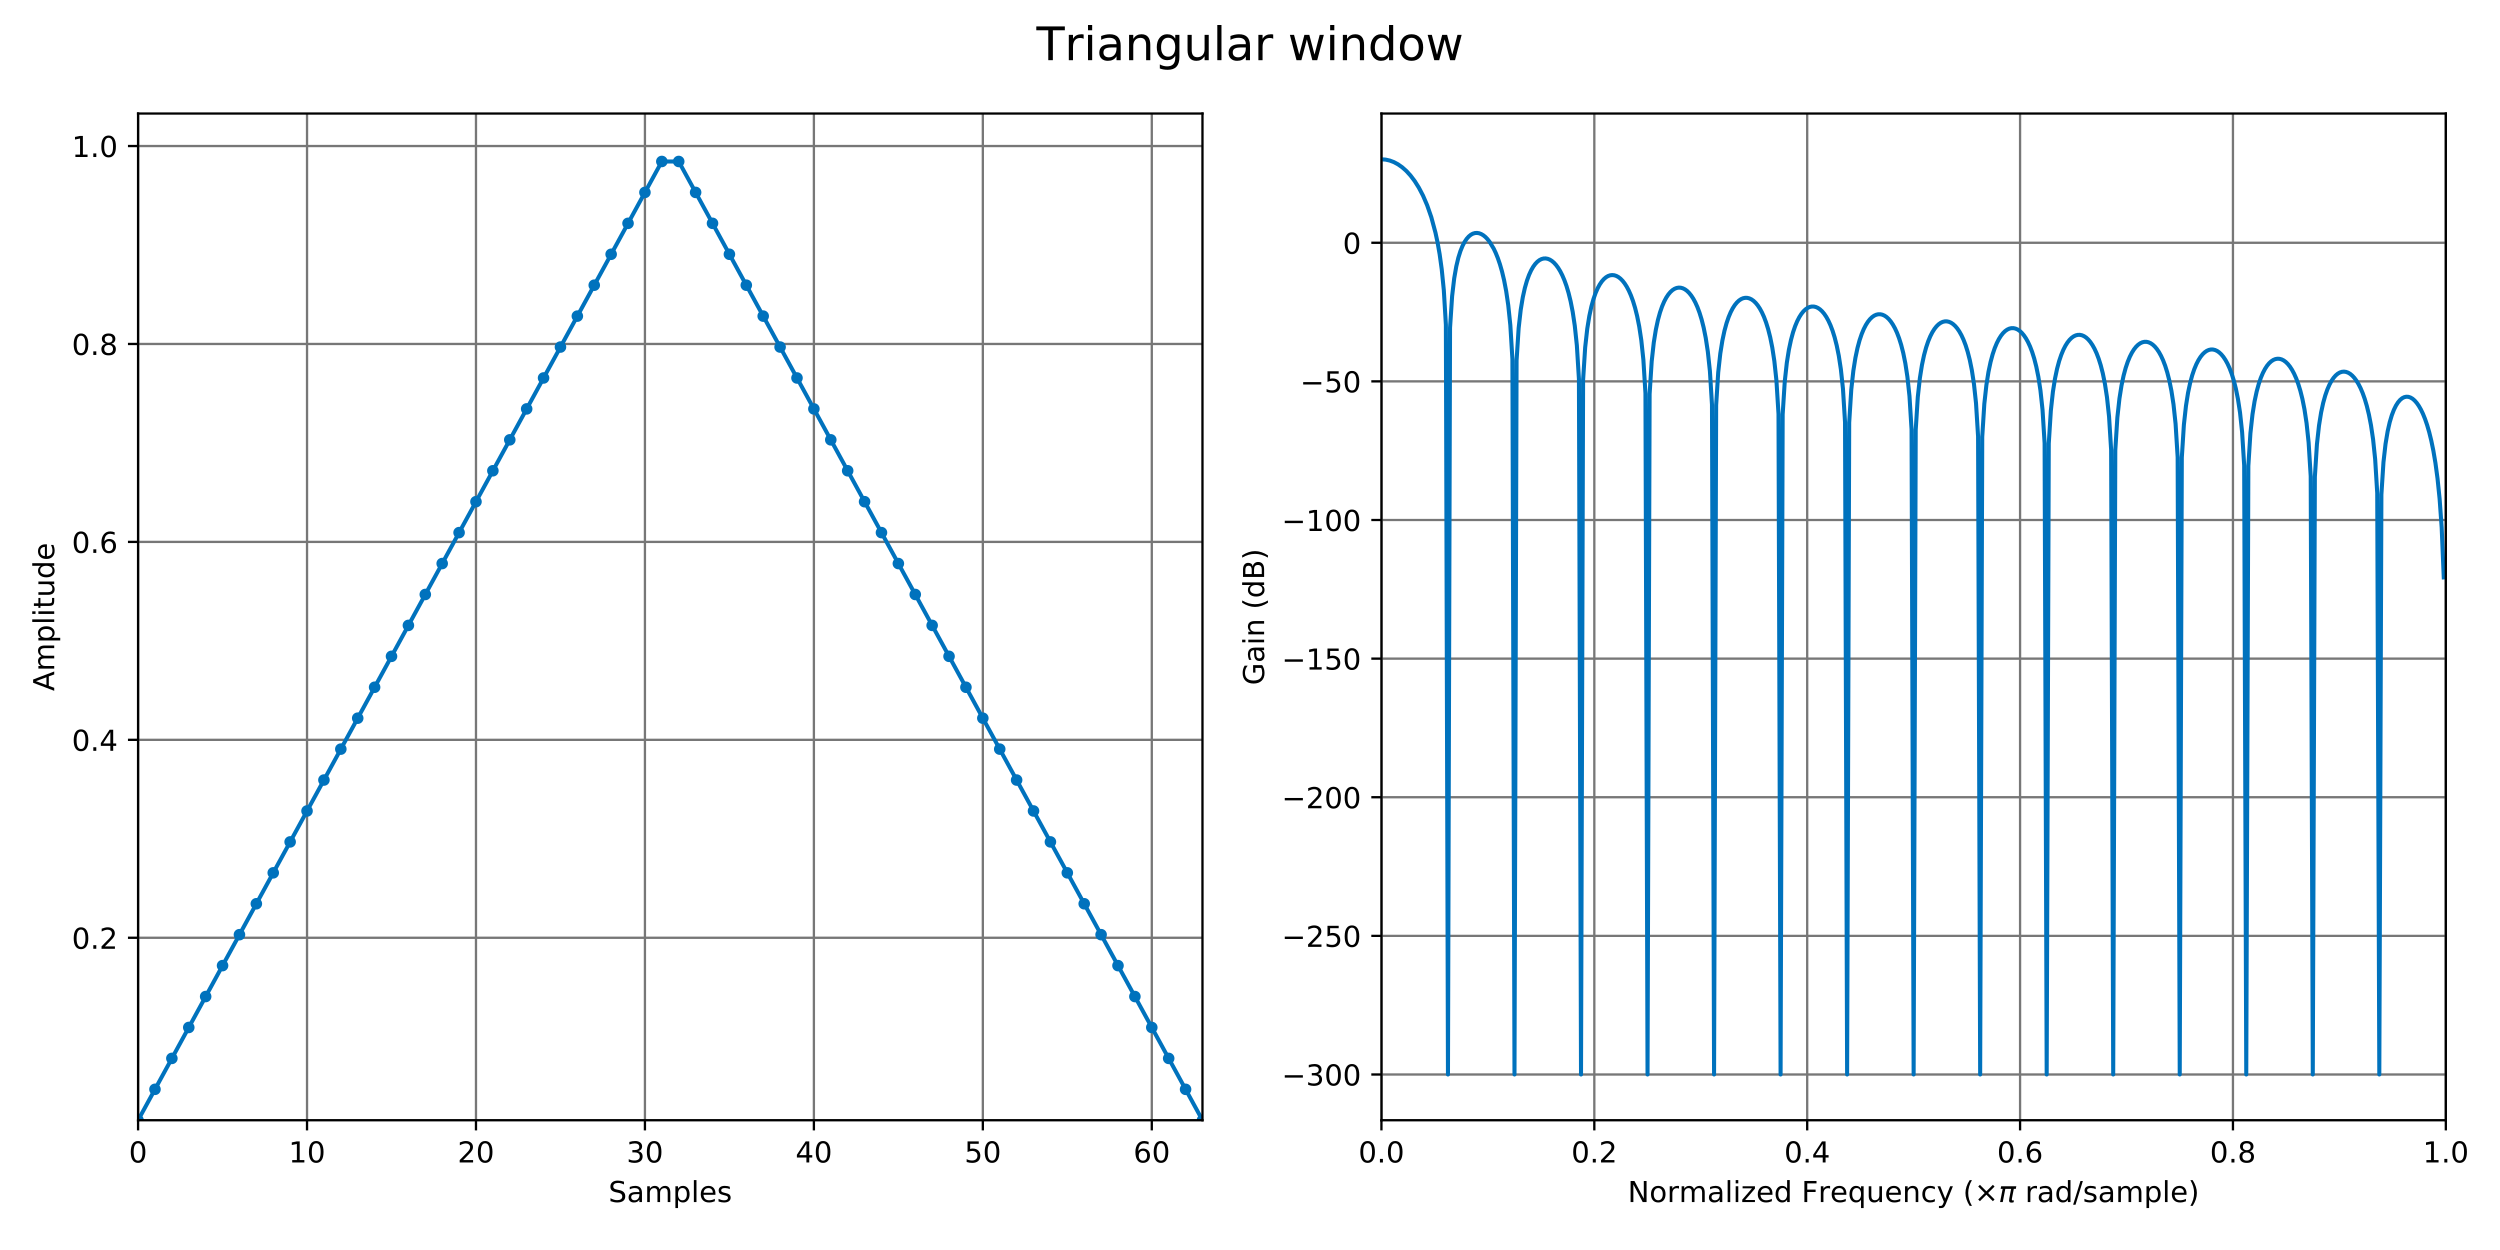 <?xml version="1.0" encoding="utf-8" standalone="no"?>
<!DOCTYPE svg PUBLIC "-//W3C//DTD SVG 1.1//EN"
  "http://www.w3.org/Graphics/SVG/1.1/DTD/svg11.dtd">
<!-- Created with matplotlib (https://matplotlib.org/) -->
<svg height="432pt" version="1.1" viewBox="0 0 864 432" width="864pt" xmlns="http://www.w3.org/2000/svg" xmlns:xlink="http://www.w3.org/1999/xlink">
 <defs>
  <style type="text/css">
*{stroke-linecap:butt;stroke-linejoin:round;}
  </style>
 </defs>
 <g id="figure_1">
  <g id="patch_1">
   <path d="M 0 432 
L 864 432 
L 864 0 
L 0 0 
z
" style="fill:#ffffff;"/>
  </g>
  <g id="axes_1">
   <g id="patch_2">
    <path d="M 47.72 387.16 
L 415.575 387.16 
L 415.575 39.24 
L 47.72 39.24 
z
" style="fill:#ffffff;"/>
   </g>
   <g id="matplotlib.axis_1">
    <g id="xtick_1">
     <g id="line2d_1">
      <path clip-path="url(#p27494a8a68)" d="M 47.72 387.16 
L 47.72 39.24 
" style="fill:none;stroke:#777777;stroke-linecap:square;stroke-width:0.8;"/>
     </g>
     <g id="line2d_2">
      <defs>
       <path d="M 0 0 
L 0 3.5 
" id="mf5a66f271b" style="stroke:#000000;stroke-width:0.8;"/>
      </defs>
      <g>
       <use style="stroke:#000000;stroke-width:0.8;" x="47.72" xlink:href="#mf5a66f271b" y="387.16"/>
      </g>
     </g>
     <g id="text_1">
      <!-- 0 -->
      <defs>
       <path d="M 31.781 66.406 
Q 24.172 66.406 20.328 58.906 
Q 16.5 51.422 16.5 36.375 
Q 16.5 21.391 20.328 13.891 
Q 24.172 6.391 31.781 6.391 
Q 39.453 6.391 43.281 13.891 
Q 47.125 21.391 47.125 36.375 
Q 47.125 51.422 43.281 58.906 
Q 39.453 66.406 31.781 66.406 
z
M 31.781 74.219 
Q 44.047 74.219 50.516 64.516 
Q 56.984 54.828 56.984 36.375 
Q 56.984 17.969 50.516 8.266 
Q 44.047 -1.422 31.781 -1.422 
Q 19.531 -1.422 13.062 8.266 
Q 6.594 17.969 6.594 36.375 
Q 6.594 54.828 13.062 64.516 
Q 19.531 74.219 31.781 74.219 
z
" id="DejaVuSans-48"/>
      </defs>
      <g transform="translate(44.539 401.758)scale(0.1 -0.1)">
       <use xlink:href="#DejaVuSans-48"/>
      </g>
     </g>
    </g>
    <g id="xtick_2">
     <g id="line2d_3">
      <path clip-path="url(#p27494a8a68)" d="M 106.11 387.16 
L 106.11 39.24 
" style="fill:none;stroke:#777777;stroke-linecap:square;stroke-width:0.8;"/>
     </g>
     <g id="line2d_4">
      <g>
       <use style="stroke:#000000;stroke-width:0.8;" x="106.11" xlink:href="#mf5a66f271b" y="387.16"/>
      </g>
     </g>
     <g id="text_2">
      <!-- 10 -->
      <defs>
       <path d="M 12.406 8.297 
L 28.516 8.297 
L 28.516 63.922 
L 10.984 60.406 
L 10.984 69.391 
L 28.422 72.906 
L 38.281 72.906 
L 38.281 8.297 
L 54.391 8.297 
L 54.391 0 
L 12.406 0 
z
" id="DejaVuSans-49"/>
      </defs>
      <g transform="translate(99.747 401.758)scale(0.1 -0.1)">
       <use xlink:href="#DejaVuSans-49"/>
       <use x="63.623" xlink:href="#DejaVuSans-48"/>
      </g>
     </g>
    </g>
    <g id="xtick_3">
     <g id="line2d_5">
      <path clip-path="url(#p27494a8a68)" d="M 164.499 387.16 
L 164.499 39.24 
" style="fill:none;stroke:#777777;stroke-linecap:square;stroke-width:0.8;"/>
     </g>
     <g id="line2d_6">
      <g>
       <use style="stroke:#000000;stroke-width:0.8;" x="164.499" xlink:href="#mf5a66f271b" y="387.16"/>
      </g>
     </g>
     <g id="text_3">
      <!-- 20 -->
      <defs>
       <path d="M 19.188 8.297 
L 53.609 8.297 
L 53.609 0 
L 7.328 0 
L 7.328 8.297 
Q 12.938 14.109 22.625 23.891 
Q 32.328 33.688 34.812 36.531 
Q 39.547 41.844 41.422 45.531 
Q 43.312 49.219 43.312 52.781 
Q 43.312 58.594 39.234 62.25 
Q 35.156 65.922 28.609 65.922 
Q 23.969 65.922 18.812 64.312 
Q 13.672 62.703 7.812 59.422 
L 7.812 69.391 
Q 13.766 71.781 18.938 73 
Q 24.125 74.219 28.422 74.219 
Q 39.75 74.219 46.484 68.547 
Q 53.219 62.891 53.219 53.422 
Q 53.219 48.922 51.531 44.891 
Q 49.859 40.875 45.406 35.406 
Q 44.188 33.984 37.641 27.219 
Q 31.109 20.453 19.188 8.297 
z
" id="DejaVuSans-50"/>
      </defs>
      <g transform="translate(158.137 401.758)scale(0.1 -0.1)">
       <use xlink:href="#DejaVuSans-50"/>
       <use x="63.623" xlink:href="#DejaVuSans-48"/>
      </g>
     </g>
    </g>
    <g id="xtick_4">
     <g id="line2d_7">
      <path clip-path="url(#p27494a8a68)" d="M 222.889 387.16 
L 222.889 39.24 
" style="fill:none;stroke:#777777;stroke-linecap:square;stroke-width:0.8;"/>
     </g>
     <g id="line2d_8">
      <g>
       <use style="stroke:#000000;stroke-width:0.8;" x="222.889" xlink:href="#mf5a66f271b" y="387.16"/>
      </g>
     </g>
     <g id="text_4">
      <!-- 30 -->
      <defs>
       <path d="M 40.578 39.312 
Q 47.656 37.797 51.625 33 
Q 55.609 28.219 55.609 21.188 
Q 55.609 10.406 48.188 4.484 
Q 40.766 -1.422 27.094 -1.422 
Q 22.516 -1.422 17.656 -0.516 
Q 12.797 0.391 7.625 2.203 
L 7.625 11.719 
Q 11.719 9.328 16.594 8.109 
Q 21.484 6.891 26.812 6.891 
Q 36.078 6.891 40.938 10.547 
Q 45.797 14.203 45.797 21.188 
Q 45.797 27.641 41.281 31.266 
Q 36.766 34.906 28.719 34.906 
L 20.219 34.906 
L 20.219 43.016 
L 29.109 43.016 
Q 36.375 43.016 40.234 45.922 
Q 44.094 48.828 44.094 54.297 
Q 44.094 59.906 40.109 62.906 
Q 36.141 65.922 28.719 65.922 
Q 24.656 65.922 20.016 65.031 
Q 15.375 64.156 9.812 62.312 
L 9.812 71.094 
Q 15.438 72.656 20.344 73.438 
Q 25.25 74.219 29.594 74.219 
Q 40.828 74.219 47.359 69.109 
Q 53.906 64.016 53.906 55.328 
Q 53.906 49.266 50.438 45.094 
Q 46.969 40.922 40.578 39.312 
z
" id="DejaVuSans-51"/>
      </defs>
      <g transform="translate(216.527 401.758)scale(0.1 -0.1)">
       <use xlink:href="#DejaVuSans-51"/>
       <use x="63.623" xlink:href="#DejaVuSans-48"/>
      </g>
     </g>
    </g>
    <g id="xtick_5">
     <g id="line2d_9">
      <path clip-path="url(#p27494a8a68)" d="M 281.279 387.16 
L 281.279 39.24 
" style="fill:none;stroke:#777777;stroke-linecap:square;stroke-width:0.8;"/>
     </g>
     <g id="line2d_10">
      <g>
       <use style="stroke:#000000;stroke-width:0.8;" x="281.279" xlink:href="#mf5a66f271b" y="387.16"/>
      </g>
     </g>
     <g id="text_5">
      <!-- 40 -->
      <defs>
       <path d="M 37.797 64.312 
L 12.891 25.391 
L 37.797 25.391 
z
M 35.203 72.906 
L 47.609 72.906 
L 47.609 25.391 
L 58.016 25.391 
L 58.016 17.188 
L 47.609 17.188 
L 47.609 0 
L 37.797 0 
L 37.797 17.188 
L 4.891 17.188 
L 4.891 26.703 
z
" id="DejaVuSans-52"/>
      </defs>
      <g transform="translate(274.916 401.758)scale(0.1 -0.1)">
       <use xlink:href="#DejaVuSans-52"/>
       <use x="63.623" xlink:href="#DejaVuSans-48"/>
      </g>
     </g>
    </g>
    <g id="xtick_6">
     <g id="line2d_11">
      <path clip-path="url(#p27494a8a68)" d="M 339.668 387.16 
L 339.668 39.24 
" style="fill:none;stroke:#777777;stroke-linecap:square;stroke-width:0.8;"/>
     </g>
     <g id="line2d_12">
      <g>
       <use style="stroke:#000000;stroke-width:0.8;" x="339.668" xlink:href="#mf5a66f271b" y="387.16"/>
      </g>
     </g>
     <g id="text_6">
      <!-- 50 -->
      <defs>
       <path d="M 10.797 72.906 
L 49.516 72.906 
L 49.516 64.594 
L 19.828 64.594 
L 19.828 46.734 
Q 21.969 47.469 24.109 47.828 
Q 26.266 48.188 28.422 48.188 
Q 40.625 48.188 47.75 41.5 
Q 54.891 34.812 54.891 23.391 
Q 54.891 11.625 47.562 5.094 
Q 40.234 -1.422 26.906 -1.422 
Q 22.312 -1.422 17.547 -0.641 
Q 12.797 0.141 7.719 1.703 
L 7.719 11.625 
Q 12.109 9.234 16.797 8.062 
Q 21.484 6.891 26.703 6.891 
Q 35.156 6.891 40.078 11.328 
Q 45.016 15.766 45.016 23.391 
Q 45.016 31 40.078 35.438 
Q 35.156 39.891 26.703 39.891 
Q 22.75 39.891 18.812 39.016 
Q 14.891 38.141 10.797 36.281 
z
" id="DejaVuSans-53"/>
      </defs>
      <g transform="translate(333.306 401.758)scale(0.1 -0.1)">
       <use xlink:href="#DejaVuSans-53"/>
       <use x="63.623" xlink:href="#DejaVuSans-48"/>
      </g>
     </g>
    </g>
    <g id="xtick_7">
     <g id="line2d_13">
      <path clip-path="url(#p27494a8a68)" d="M 398.058 387.16 
L 398.058 39.24 
" style="fill:none;stroke:#777777;stroke-linecap:square;stroke-width:0.8;"/>
     </g>
     <g id="line2d_14">
      <g>
       <use style="stroke:#000000;stroke-width:0.8;" x="398.058" xlink:href="#mf5a66f271b" y="387.16"/>
      </g>
     </g>
     <g id="text_7">
      <!-- 60 -->
      <defs>
       <path d="M 33.016 40.375 
Q 26.375 40.375 22.484 35.828 
Q 18.609 31.297 18.609 23.391 
Q 18.609 15.531 22.484 10.953 
Q 26.375 6.391 33.016 6.391 
Q 39.656 6.391 43.531 10.953 
Q 47.406 15.531 47.406 23.391 
Q 47.406 31.297 43.531 35.828 
Q 39.656 40.375 33.016 40.375 
z
M 52.594 71.297 
L 52.594 62.312 
Q 48.875 64.062 45.094 64.984 
Q 41.312 65.922 37.594 65.922 
Q 27.828 65.922 22.672 59.328 
Q 17.531 52.734 16.797 39.406 
Q 19.672 43.656 24.016 45.922 
Q 28.375 48.188 33.594 48.188 
Q 44.578 48.188 50.953 41.516 
Q 57.328 34.859 57.328 23.391 
Q 57.328 12.156 50.688 5.359 
Q 44.047 -1.422 33.016 -1.422 
Q 20.359 -1.422 13.672 8.266 
Q 6.984 17.969 6.984 36.375 
Q 6.984 53.656 15.188 63.938 
Q 23.391 74.219 37.203 74.219 
Q 40.922 74.219 44.703 73.484 
Q 48.484 72.75 52.594 71.297 
z
" id="DejaVuSans-54"/>
      </defs>
      <g transform="translate(391.696 401.758)scale(0.1 -0.1)">
       <use xlink:href="#DejaVuSans-54"/>
       <use x="63.623" xlink:href="#DejaVuSans-48"/>
      </g>
     </g>
    </g>
    <g id="text_8">
     <!-- Samples -->
     <defs>
      <path d="M 53.516 70.516 
L 53.516 60.891 
Q 47.906 63.578 42.922 64.891 
Q 37.938 66.219 33.297 66.219 
Q 25.25 66.219 20.875 63.094 
Q 16.5 59.969 16.5 54.203 
Q 16.5 49.359 19.406 46.891 
Q 22.312 44.438 30.422 42.922 
L 36.375 41.703 
Q 47.406 39.594 52.656 34.297 
Q 57.906 29 57.906 20.125 
Q 57.906 9.516 50.797 4.047 
Q 43.703 -1.422 29.984 -1.422 
Q 24.812 -1.422 18.969 -0.25 
Q 13.141 0.922 6.891 3.219 
L 6.891 13.375 
Q 12.891 10.016 18.656 8.297 
Q 24.422 6.594 29.984 6.594 
Q 38.422 6.594 43.016 9.906 
Q 47.609 13.234 47.609 19.391 
Q 47.609 24.75 44.312 27.781 
Q 41.016 30.812 33.5 32.328 
L 27.484 33.5 
Q 16.453 35.688 11.516 40.375 
Q 6.594 45.062 6.594 53.422 
Q 6.594 63.094 13.406 68.656 
Q 20.219 74.219 32.172 74.219 
Q 37.312 74.219 42.625 73.281 
Q 47.953 72.359 53.516 70.516 
z
" id="DejaVuSans-83"/>
      <path d="M 34.281 27.484 
Q 23.391 27.484 19.188 25 
Q 14.984 22.516 14.984 16.5 
Q 14.984 11.719 18.141 8.906 
Q 21.297 6.109 26.703 6.109 
Q 34.188 6.109 38.703 11.406 
Q 43.219 16.703 43.219 25.484 
L 43.219 27.484 
z
M 52.203 31.203 
L 52.203 0 
L 43.219 0 
L 43.219 8.297 
Q 40.141 3.328 35.547 0.953 
Q 30.953 -1.422 24.312 -1.422 
Q 15.922 -1.422 10.953 3.297 
Q 6 8.016 6 15.922 
Q 6 25.141 12.172 29.828 
Q 18.359 34.516 30.609 34.516 
L 43.219 34.516 
L 43.219 35.406 
Q 43.219 41.609 39.141 45 
Q 35.062 48.391 27.688 48.391 
Q 23 48.391 18.547 47.266 
Q 14.109 46.141 10.016 43.891 
L 10.016 52.203 
Q 14.938 54.109 19.578 55.047 
Q 24.219 56 28.609 56 
Q 40.484 56 46.344 49.844 
Q 52.203 43.703 52.203 31.203 
z
" id="DejaVuSans-97"/>
      <path d="M 52 44.188 
Q 55.375 50.25 60.062 53.125 
Q 64.75 56 71.094 56 
Q 79.641 56 84.281 50.016 
Q 88.922 44.047 88.922 33.016 
L 88.922 0 
L 79.891 0 
L 79.891 32.719 
Q 79.891 40.578 77.094 44.375 
Q 74.312 48.188 68.609 48.188 
Q 61.625 48.188 57.562 43.547 
Q 53.516 38.922 53.516 30.906 
L 53.516 0 
L 44.484 0 
L 44.484 32.719 
Q 44.484 40.625 41.703 44.406 
Q 38.922 48.188 33.109 48.188 
Q 26.219 48.188 22.156 43.531 
Q 18.109 38.875 18.109 30.906 
L 18.109 0 
L 9.078 0 
L 9.078 54.688 
L 18.109 54.688 
L 18.109 46.188 
Q 21.188 51.219 25.484 53.609 
Q 29.781 56 35.688 56 
Q 41.656 56 45.828 52.969 
Q 50 49.953 52 44.188 
z
" id="DejaVuSans-109"/>
      <path d="M 18.109 8.203 
L 18.109 -20.797 
L 9.078 -20.797 
L 9.078 54.688 
L 18.109 54.688 
L 18.109 46.391 
Q 20.953 51.266 25.266 53.625 
Q 29.594 56 35.594 56 
Q 45.562 56 51.781 48.094 
Q 58.016 40.188 58.016 27.297 
Q 58.016 14.406 51.781 6.484 
Q 45.562 -1.422 35.594 -1.422 
Q 29.594 -1.422 25.266 0.953 
Q 20.953 3.328 18.109 8.203 
z
M 48.688 27.297 
Q 48.688 37.203 44.609 42.844 
Q 40.531 48.484 33.406 48.484 
Q 26.266 48.484 22.188 42.844 
Q 18.109 37.203 18.109 27.297 
Q 18.109 17.391 22.188 11.75 
Q 26.266 6.109 33.406 6.109 
Q 40.531 6.109 44.609 11.75 
Q 48.688 17.391 48.688 27.297 
z
" id="DejaVuSans-112"/>
      <path d="M 9.422 75.984 
L 18.406 75.984 
L 18.406 0 
L 9.422 0 
z
" id="DejaVuSans-108"/>
      <path d="M 56.203 29.594 
L 56.203 25.203 
L 14.891 25.203 
Q 15.484 15.922 20.484 11.062 
Q 25.484 6.203 34.422 6.203 
Q 39.594 6.203 44.453 7.469 
Q 49.312 8.734 54.109 11.281 
L 54.109 2.781 
Q 49.266 0.734 44.188 -0.344 
Q 39.109 -1.422 33.891 -1.422 
Q 20.797 -1.422 13.156 6.188 
Q 5.516 13.812 5.516 26.812 
Q 5.516 40.234 12.766 48.109 
Q 20.016 56 32.328 56 
Q 43.359 56 49.781 48.891 
Q 56.203 41.797 56.203 29.594 
z
M 47.219 32.234 
Q 47.125 39.594 43.094 43.984 
Q 39.062 48.391 32.422 48.391 
Q 24.906 48.391 20.391 44.141 
Q 15.875 39.891 15.188 32.172 
z
" id="DejaVuSans-101"/>
      <path d="M 44.281 53.078 
L 44.281 44.578 
Q 40.484 46.531 36.375 47.5 
Q 32.281 48.484 27.875 48.484 
Q 21.188 48.484 17.844 46.438 
Q 14.5 44.391 14.5 40.281 
Q 14.5 37.156 16.891 35.375 
Q 19.281 33.594 26.516 31.984 
L 29.594 31.297 
Q 39.156 29.25 43.188 25.516 
Q 47.219 21.781 47.219 15.094 
Q 47.219 7.469 41.188 3.016 
Q 35.156 -1.422 24.609 -1.422 
Q 20.219 -1.422 15.453 -0.562 
Q 10.688 0.297 5.422 2 
L 5.422 11.281 
Q 10.406 8.688 15.234 7.391 
Q 20.062 6.109 24.812 6.109 
Q 31.156 6.109 34.562 8.281 
Q 37.984 10.453 37.984 14.406 
Q 37.984 18.062 35.516 20.016 
Q 33.062 21.969 24.703 23.781 
L 21.578 24.516 
Q 13.234 26.266 9.516 29.906 
Q 5.812 33.547 5.812 39.891 
Q 5.812 47.609 11.281 51.797 
Q 16.75 56 26.812 56 
Q 31.781 56 36.172 55.266 
Q 40.578 54.547 44.281 53.078 
z
" id="DejaVuSans-115"/>
     </defs>
     <g transform="translate(210.294 415.437)scale(0.1 -0.1)">
      <use xlink:href="#DejaVuSans-83"/>
      <use x="63.477" xlink:href="#DejaVuSans-97"/>
      <use x="124.756" xlink:href="#DejaVuSans-109"/>
      <use x="222.168" xlink:href="#DejaVuSans-112"/>
      <use x="285.645" xlink:href="#DejaVuSans-108"/>
      <use x="313.428" xlink:href="#DejaVuSans-101"/>
      <use x="374.951" xlink:href="#DejaVuSans-115"/>
     </g>
    </g>
   </g>
   <g id="matplotlib.axis_2">
    <g id="ytick_1">
     <g id="line2d_15">
      <path clip-path="url(#p27494a8a68)" d="M 47.72 324.096 
L 415.575 324.096 
" style="fill:none;stroke:#777777;stroke-linecap:square;stroke-width:0.8;"/>
     </g>
     <g id="line2d_16">
      <defs>
       <path d="M 0 0 
L -3.5 0 
" id="m971e6caaf5" style="stroke:#000000;stroke-width:0.8;"/>
      </defs>
      <g>
       <use style="stroke:#000000;stroke-width:0.8;" x="47.72" xlink:href="#m971e6caaf5" y="324.096"/>
      </g>
     </g>
     <g id="text_9">
      <!-- 0.2 -->
      <defs>
       <path d="M 10.688 12.406 
L 21 12.406 
L 21 0 
L 10.688 0 
z
" id="DejaVuSans-46"/>
      </defs>
      <g transform="translate(24.817 327.895)scale(0.1 -0.1)">
       <use xlink:href="#DejaVuSans-48"/>
       <use x="63.623" xlink:href="#DejaVuSans-46"/>
       <use x="95.41" xlink:href="#DejaVuSans-50"/>
      </g>
     </g>
    </g>
    <g id="ytick_2">
     <g id="line2d_17">
      <path clip-path="url(#p27494a8a68)" d="M 47.72 255.688 
L 415.575 255.688 
" style="fill:none;stroke:#777777;stroke-linecap:square;stroke-width:0.8;"/>
     </g>
     <g id="line2d_18">
      <g>
       <use style="stroke:#000000;stroke-width:0.8;" x="47.72" xlink:href="#m971e6caaf5" y="255.688"/>
      </g>
     </g>
     <g id="text_10">
      <!-- 0.4 -->
      <g transform="translate(24.817 259.487)scale(0.1 -0.1)">
       <use xlink:href="#DejaVuSans-48"/>
       <use x="63.623" xlink:href="#DejaVuSans-46"/>
       <use x="95.41" xlink:href="#DejaVuSans-52"/>
      </g>
     </g>
    </g>
    <g id="ytick_3">
     <g id="line2d_19">
      <path clip-path="url(#p27494a8a68)" d="M 47.72 187.28 
L 415.575 187.28 
" style="fill:none;stroke:#777777;stroke-linecap:square;stroke-width:0.8;"/>
     </g>
     <g id="line2d_20">
      <g>
       <use style="stroke:#000000;stroke-width:0.8;" x="47.72" xlink:href="#m971e6caaf5" y="187.28"/>
      </g>
     </g>
     <g id="text_11">
      <!-- 0.6 -->
      <g transform="translate(24.817 191.079)scale(0.1 -0.1)">
       <use xlink:href="#DejaVuSans-48"/>
       <use x="63.623" xlink:href="#DejaVuSans-46"/>
       <use x="95.41" xlink:href="#DejaVuSans-54"/>
      </g>
     </g>
    </g>
    <g id="ytick_4">
     <g id="line2d_21">
      <path clip-path="url(#p27494a8a68)" d="M 47.72 118.871 
L 415.575 118.871 
" style="fill:none;stroke:#777777;stroke-linecap:square;stroke-width:0.8;"/>
     </g>
     <g id="line2d_22">
      <g>
       <use style="stroke:#000000;stroke-width:0.8;" x="47.72" xlink:href="#m971e6caaf5" y="118.871"/>
      </g>
     </g>
     <g id="text_12">
      <!-- 0.8 -->
      <defs>
       <path d="M 31.781 34.625 
Q 24.75 34.625 20.719 30.859 
Q 16.703 27.094 16.703 20.516 
Q 16.703 13.922 20.719 10.156 
Q 24.75 6.391 31.781 6.391 
Q 38.812 6.391 42.859 10.172 
Q 46.922 13.969 46.922 20.516 
Q 46.922 27.094 42.891 30.859 
Q 38.875 34.625 31.781 34.625 
z
M 21.922 38.812 
Q 15.578 40.375 12.031 44.719 
Q 8.5 49.078 8.5 55.328 
Q 8.5 64.062 14.719 69.141 
Q 20.953 74.219 31.781 74.219 
Q 42.672 74.219 48.875 69.141 
Q 55.078 64.062 55.078 55.328 
Q 55.078 49.078 51.531 44.719 
Q 48 40.375 41.703 38.812 
Q 48.828 37.156 52.797 32.312 
Q 56.781 27.484 56.781 20.516 
Q 56.781 9.906 50.312 4.234 
Q 43.844 -1.422 31.781 -1.422 
Q 19.734 -1.422 13.25 4.234 
Q 6.781 9.906 6.781 20.516 
Q 6.781 27.484 10.781 32.312 
Q 14.797 37.156 21.922 38.812 
z
M 18.312 54.391 
Q 18.312 48.734 21.844 45.562 
Q 25.391 42.391 31.781 42.391 
Q 38.141 42.391 41.719 45.562 
Q 45.312 48.734 45.312 54.391 
Q 45.312 60.062 41.719 63.234 
Q 38.141 66.406 31.781 66.406 
Q 25.391 66.406 21.844 63.234 
Q 18.312 60.062 18.312 54.391 
z
" id="DejaVuSans-56"/>
      </defs>
      <g transform="translate(24.817 122.671)scale(0.1 -0.1)">
       <use xlink:href="#DejaVuSans-48"/>
       <use x="63.623" xlink:href="#DejaVuSans-46"/>
       <use x="95.41" xlink:href="#DejaVuSans-56"/>
      </g>
     </g>
    </g>
    <g id="ytick_5">
     <g id="line2d_23">
      <path clip-path="url(#p27494a8a68)" d="M 47.72 50.463 
L 415.575 50.463 
" style="fill:none;stroke:#777777;stroke-linecap:square;stroke-width:0.8;"/>
     </g>
     <g id="line2d_24">
      <g>
       <use style="stroke:#000000;stroke-width:0.8;" x="47.72" xlink:href="#m971e6caaf5" y="50.463"/>
      </g>
     </g>
     <g id="text_13">
      <!-- 1.0 -->
      <g transform="translate(24.817 54.262)scale(0.1 -0.1)">
       <use xlink:href="#DejaVuSans-49"/>
       <use x="63.623" xlink:href="#DejaVuSans-46"/>
       <use x="95.41" xlink:href="#DejaVuSans-48"/>
      </g>
     </g>
    </g>
    <g id="text_14">
     <!-- Amplitude -->
     <defs>
      <path d="M 34.188 63.188 
L 20.797 26.906 
L 47.609 26.906 
z
M 28.609 72.906 
L 39.797 72.906 
L 67.578 0 
L 57.328 0 
L 50.688 18.703 
L 17.828 18.703 
L 11.188 0 
L 0.781 0 
z
" id="DejaVuSans-65"/>
      <path d="M 9.422 54.688 
L 18.406 54.688 
L 18.406 0 
L 9.422 0 
z
M 9.422 75.984 
L 18.406 75.984 
L 18.406 64.594 
L 9.422 64.594 
z
" id="DejaVuSans-105"/>
      <path d="M 18.312 70.219 
L 18.312 54.688 
L 36.812 54.688 
L 36.812 47.703 
L 18.312 47.703 
L 18.312 18.016 
Q 18.312 11.328 20.141 9.422 
Q 21.969 7.516 27.594 7.516 
L 36.812 7.516 
L 36.812 0 
L 27.594 0 
Q 17.188 0 13.234 3.875 
Q 9.281 7.766 9.281 18.016 
L 9.281 47.703 
L 2.688 47.703 
L 2.688 54.688 
L 9.281 54.688 
L 9.281 70.219 
z
" id="DejaVuSans-116"/>
      <path d="M 8.5 21.578 
L 8.5 54.688 
L 17.484 54.688 
L 17.484 21.922 
Q 17.484 14.156 20.5 10.266 
Q 23.531 6.391 29.594 6.391 
Q 36.859 6.391 41.078 11.031 
Q 45.312 15.672 45.312 23.688 
L 45.312 54.688 
L 54.297 54.688 
L 54.297 0 
L 45.312 0 
L 45.312 8.406 
Q 42.047 3.422 37.719 1 
Q 33.406 -1.422 27.688 -1.422 
Q 18.266 -1.422 13.375 4.438 
Q 8.5 10.297 8.5 21.578 
z
M 31.109 56 
z
" id="DejaVuSans-117"/>
      <path d="M 45.406 46.391 
L 45.406 75.984 
L 54.391 75.984 
L 54.391 0 
L 45.406 0 
L 45.406 8.203 
Q 42.578 3.328 38.25 0.953 
Q 33.938 -1.422 27.875 -1.422 
Q 17.969 -1.422 11.734 6.484 
Q 5.516 14.406 5.516 27.297 
Q 5.516 40.188 11.734 48.094 
Q 17.969 56 27.875 56 
Q 33.938 56 38.25 53.625 
Q 42.578 51.266 45.406 46.391 
z
M 14.797 27.297 
Q 14.797 17.391 18.875 11.75 
Q 22.953 6.109 30.078 6.109 
Q 37.203 6.109 41.297 11.75 
Q 45.406 17.391 45.406 27.297 
Q 45.406 37.203 41.297 42.844 
Q 37.203 48.484 30.078 48.484 
Q 22.953 48.484 18.875 42.844 
Q 14.797 37.203 14.797 27.297 
z
" id="DejaVuSans-100"/>
     </defs>
     <g transform="translate(18.737 238.823)rotate(-90)scale(0.1 -0.1)">
      <use xlink:href="#DejaVuSans-65"/>
      <use x="68.408" xlink:href="#DejaVuSans-109"/>
      <use x="165.82" xlink:href="#DejaVuSans-112"/>
      <use x="229.297" xlink:href="#DejaVuSans-108"/>
      <use x="257.08" xlink:href="#DejaVuSans-105"/>
      <use x="284.863" xlink:href="#DejaVuSans-116"/>
      <use x="324.072" xlink:href="#DejaVuSans-117"/>
      <use x="387.451" xlink:href="#DejaVuSans-100"/>
      <use x="450.928" xlink:href="#DejaVuSans-101"/>
     </g>
    </g>
   </g>
   <g id="line2d_25">
    <path clip-path="url(#p27494a8a68)" d="M 47.72 387.16 
L 53.559 376.471 
L 59.398 365.782 
L 65.237 355.094 
L 71.076 344.405 
L 76.915 333.716 
L 82.754 323.027 
L 88.593 312.338 
L 94.432 301.65 
L 100.271 290.961 
L 106.11 280.272 
L 111.949 269.583 
L 117.788 258.895 
L 123.627 248.206 
L 129.466 237.517 
L 135.305 226.828 
L 141.143 216.139 
L 146.982 205.451 
L 152.821 194.762 
L 158.66 184.073 
L 164.499 173.384 
L 170.338 162.695 
L 176.177 152.007 
L 182.016 141.318 
L 187.855 130.629 
L 193.694 119.94 
L 199.533 109.252 
L 205.372 98.563 
L 211.211 87.874 
L 217.05 77.185 
L 222.889 66.496 
L 228.728 55.808 
L 234.567 55.808 
L 240.406 66.496 
L 246.245 77.185 
L 252.084 87.874 
L 257.923 98.563 
L 263.762 109.252 
L 269.601 119.94 
L 275.44 130.629 
L 281.279 141.318 
L 287.118 152.007 
L 292.957 162.695 
L 298.796 173.384 
L 304.635 184.073 
L 310.474 194.762 
L 316.313 205.451 
L 322.152 216.139 
L 327.99 226.828 
L 333.829 237.517 
L 339.668 248.206 
L 345.507 258.895 
L 351.346 269.583 
L 357.185 280.272 
L 363.024 290.961 
L 368.863 301.65 
L 374.702 312.338 
L 380.541 323.027 
L 386.38 333.716 
L 392.219 344.405 
L 398.058 355.094 
L 403.897 365.782 
L 409.736 376.471 
L 415.575 387.16 
" style="fill:none;stroke:#0072bd;stroke-linecap:square;stroke-width:1.4;"/>
    <defs>
     <path d="M 0 1.5 
C 0.398 1.5 0.779 1.342 1.061 1.061 
C 1.342 0.779 1.5 0.398 1.5 0 
C 1.5 -0.398 1.342 -0.779 1.061 -1.061 
C 0.779 -1.342 0.398 -1.5 0 -1.5 
C -0.398 -1.5 -0.779 -1.342 -1.061 -1.061 
C -1.342 -0.779 -1.5 -0.398 -1.5 0 
C -1.5 0.398 -1.342 0.779 -1.061 1.061 
C -0.779 1.342 -0.398 1.5 0 1.5 
z
" id="m6e1c2f29eb" style="stroke:#0072bd;"/>
    </defs>
    <g clip-path="url(#p27494a8a68)">
     <use style="fill:#0072bd;stroke:#0072bd;" x="47.72" xlink:href="#m6e1c2f29eb" y="387.16"/>
     <use style="fill:#0072bd;stroke:#0072bd;" x="53.559" xlink:href="#m6e1c2f29eb" y="376.471"/>
     <use style="fill:#0072bd;stroke:#0072bd;" x="59.398" xlink:href="#m6e1c2f29eb" y="365.782"/>
     <use style="fill:#0072bd;stroke:#0072bd;" x="65.237" xlink:href="#m6e1c2f29eb" y="355.094"/>
     <use style="fill:#0072bd;stroke:#0072bd;" x="71.076" xlink:href="#m6e1c2f29eb" y="344.405"/>
     <use style="fill:#0072bd;stroke:#0072bd;" x="76.915" xlink:href="#m6e1c2f29eb" y="333.716"/>
     <use style="fill:#0072bd;stroke:#0072bd;" x="82.754" xlink:href="#m6e1c2f29eb" y="323.027"/>
     <use style="fill:#0072bd;stroke:#0072bd;" x="88.593" xlink:href="#m6e1c2f29eb" y="312.338"/>
     <use style="fill:#0072bd;stroke:#0072bd;" x="94.432" xlink:href="#m6e1c2f29eb" y="301.65"/>
     <use style="fill:#0072bd;stroke:#0072bd;" x="100.271" xlink:href="#m6e1c2f29eb" y="290.961"/>
     <use style="fill:#0072bd;stroke:#0072bd;" x="106.11" xlink:href="#m6e1c2f29eb" y="280.272"/>
     <use style="fill:#0072bd;stroke:#0072bd;" x="111.949" xlink:href="#m6e1c2f29eb" y="269.583"/>
     <use style="fill:#0072bd;stroke:#0072bd;" x="117.788" xlink:href="#m6e1c2f29eb" y="258.895"/>
     <use style="fill:#0072bd;stroke:#0072bd;" x="123.627" xlink:href="#m6e1c2f29eb" y="248.206"/>
     <use style="fill:#0072bd;stroke:#0072bd;" x="129.466" xlink:href="#m6e1c2f29eb" y="237.517"/>
     <use style="fill:#0072bd;stroke:#0072bd;" x="135.305" xlink:href="#m6e1c2f29eb" y="226.828"/>
     <use style="fill:#0072bd;stroke:#0072bd;" x="141.143" xlink:href="#m6e1c2f29eb" y="216.139"/>
     <use style="fill:#0072bd;stroke:#0072bd;" x="146.982" xlink:href="#m6e1c2f29eb" y="205.451"/>
     <use style="fill:#0072bd;stroke:#0072bd;" x="152.821" xlink:href="#m6e1c2f29eb" y="194.762"/>
     <use style="fill:#0072bd;stroke:#0072bd;" x="158.66" xlink:href="#m6e1c2f29eb" y="184.073"/>
     <use style="fill:#0072bd;stroke:#0072bd;" x="164.499" xlink:href="#m6e1c2f29eb" y="173.384"/>
     <use style="fill:#0072bd;stroke:#0072bd;" x="170.338" xlink:href="#m6e1c2f29eb" y="162.695"/>
     <use style="fill:#0072bd;stroke:#0072bd;" x="176.177" xlink:href="#m6e1c2f29eb" y="152.007"/>
     <use style="fill:#0072bd;stroke:#0072bd;" x="182.016" xlink:href="#m6e1c2f29eb" y="141.318"/>
     <use style="fill:#0072bd;stroke:#0072bd;" x="187.855" xlink:href="#m6e1c2f29eb" y="130.629"/>
     <use style="fill:#0072bd;stroke:#0072bd;" x="193.694" xlink:href="#m6e1c2f29eb" y="119.94"/>
     <use style="fill:#0072bd;stroke:#0072bd;" x="199.533" xlink:href="#m6e1c2f29eb" y="109.252"/>
     <use style="fill:#0072bd;stroke:#0072bd;" x="205.372" xlink:href="#m6e1c2f29eb" y="98.563"/>
     <use style="fill:#0072bd;stroke:#0072bd;" x="211.211" xlink:href="#m6e1c2f29eb" y="87.874"/>
     <use style="fill:#0072bd;stroke:#0072bd;" x="217.05" xlink:href="#m6e1c2f29eb" y="77.185"/>
     <use style="fill:#0072bd;stroke:#0072bd;" x="222.889" xlink:href="#m6e1c2f29eb" y="66.496"/>
     <use style="fill:#0072bd;stroke:#0072bd;" x="228.728" xlink:href="#m6e1c2f29eb" y="55.808"/>
     <use style="fill:#0072bd;stroke:#0072bd;" x="234.567" xlink:href="#m6e1c2f29eb" y="55.808"/>
     <use style="fill:#0072bd;stroke:#0072bd;" x="240.406" xlink:href="#m6e1c2f29eb" y="66.496"/>
     <use style="fill:#0072bd;stroke:#0072bd;" x="246.245" xlink:href="#m6e1c2f29eb" y="77.185"/>
     <use style="fill:#0072bd;stroke:#0072bd;" x="252.084" xlink:href="#m6e1c2f29eb" y="87.874"/>
     <use style="fill:#0072bd;stroke:#0072bd;" x="257.923" xlink:href="#m6e1c2f29eb" y="98.563"/>
     <use style="fill:#0072bd;stroke:#0072bd;" x="263.762" xlink:href="#m6e1c2f29eb" y="109.252"/>
     <use style="fill:#0072bd;stroke:#0072bd;" x="269.601" xlink:href="#m6e1c2f29eb" y="119.94"/>
     <use style="fill:#0072bd;stroke:#0072bd;" x="275.44" xlink:href="#m6e1c2f29eb" y="130.629"/>
     <use style="fill:#0072bd;stroke:#0072bd;" x="281.279" xlink:href="#m6e1c2f29eb" y="141.318"/>
     <use style="fill:#0072bd;stroke:#0072bd;" x="287.118" xlink:href="#m6e1c2f29eb" y="152.007"/>
     <use style="fill:#0072bd;stroke:#0072bd;" x="292.957" xlink:href="#m6e1c2f29eb" y="162.695"/>
     <use style="fill:#0072bd;stroke:#0072bd;" x="298.796" xlink:href="#m6e1c2f29eb" y="173.384"/>
     <use style="fill:#0072bd;stroke:#0072bd;" x="304.635" xlink:href="#m6e1c2f29eb" y="184.073"/>
     <use style="fill:#0072bd;stroke:#0072bd;" x="310.474" xlink:href="#m6e1c2f29eb" y="194.762"/>
     <use style="fill:#0072bd;stroke:#0072bd;" x="316.313" xlink:href="#m6e1c2f29eb" y="205.451"/>
     <use style="fill:#0072bd;stroke:#0072bd;" x="322.152" xlink:href="#m6e1c2f29eb" y="216.139"/>
     <use style="fill:#0072bd;stroke:#0072bd;" x="327.99" xlink:href="#m6e1c2f29eb" y="226.828"/>
     <use style="fill:#0072bd;stroke:#0072bd;" x="333.829" xlink:href="#m6e1c2f29eb" y="237.517"/>
     <use style="fill:#0072bd;stroke:#0072bd;" x="339.668" xlink:href="#m6e1c2f29eb" y="248.206"/>
     <use style="fill:#0072bd;stroke:#0072bd;" x="345.507" xlink:href="#m6e1c2f29eb" y="258.895"/>
     <use style="fill:#0072bd;stroke:#0072bd;" x="351.346" xlink:href="#m6e1c2f29eb" y="269.583"/>
     <use style="fill:#0072bd;stroke:#0072bd;" x="357.185" xlink:href="#m6e1c2f29eb" y="280.272"/>
     <use style="fill:#0072bd;stroke:#0072bd;" x="363.024" xlink:href="#m6e1c2f29eb" y="290.961"/>
     <use style="fill:#0072bd;stroke:#0072bd;" x="368.863" xlink:href="#m6e1c2f29eb" y="301.65"/>
     <use style="fill:#0072bd;stroke:#0072bd;" x="374.702" xlink:href="#m6e1c2f29eb" y="312.338"/>
     <use style="fill:#0072bd;stroke:#0072bd;" x="380.541" xlink:href="#m6e1c2f29eb" y="323.027"/>
     <use style="fill:#0072bd;stroke:#0072bd;" x="386.38" xlink:href="#m6e1c2f29eb" y="333.716"/>
     <use style="fill:#0072bd;stroke:#0072bd;" x="392.219" xlink:href="#m6e1c2f29eb" y="344.405"/>
     <use style="fill:#0072bd;stroke:#0072bd;" x="398.058" xlink:href="#m6e1c2f29eb" y="355.094"/>
     <use style="fill:#0072bd;stroke:#0072bd;" x="403.897" xlink:href="#m6e1c2f29eb" y="365.782"/>
     <use style="fill:#0072bd;stroke:#0072bd;" x="409.736" xlink:href="#m6e1c2f29eb" y="376.471"/>
     <use style="fill:#0072bd;stroke:#0072bd;" x="415.575" xlink:href="#m6e1c2f29eb" y="387.16"/>
    </g>
   </g>
   <g id="patch_3">
    <path d="M 47.72 387.16 
L 47.72 39.24 
" style="fill:none;stroke:#000000;stroke-linecap:square;stroke-linejoin:miter;stroke-width:0.8;"/>
   </g>
   <g id="patch_4">
    <path d="M 415.575 387.16 
L 415.575 39.24 
" style="fill:none;stroke:#000000;stroke-linecap:square;stroke-linejoin:miter;stroke-width:0.8;"/>
   </g>
   <g id="patch_5">
    <path d="M 47.72 387.16 
L 415.575 387.16 
" style="fill:none;stroke:#000000;stroke-linecap:square;stroke-linejoin:miter;stroke-width:0.8;"/>
   </g>
   <g id="patch_6">
    <path d="M 47.72 39.24 
L 415.575 39.24 
" style="fill:none;stroke:#000000;stroke-linecap:square;stroke-linejoin:miter;stroke-width:0.8;"/>
   </g>
  </g>
  <g id="axes_2">
   <g id="patch_7">
    <path d="M 477.425 387.16 
L 845.28 387.16 
L 845.28 39.24 
L 477.425 39.24 
z
" style="fill:#ffffff;"/>
   </g>
   <g id="matplotlib.axis_3">
    <g id="xtick_8">
     <g id="line2d_26">
      <path clip-path="url(#pc114ec78aa)" d="M 477.425 387.16 
L 477.425 39.24 
" style="fill:none;stroke:#777777;stroke-linecap:square;stroke-width:0.8;"/>
     </g>
     <g id="line2d_27">
      <g>
       <use style="stroke:#000000;stroke-width:0.8;" x="477.425" xlink:href="#mf5a66f271b" y="387.16"/>
      </g>
     </g>
     <g id="text_15">
      <!-- 0.0 -->
      <g transform="translate(469.473 401.758)scale(0.1 -0.1)">
       <use xlink:href="#DejaVuSans-48"/>
       <use x="63.623" xlink:href="#DejaVuSans-46"/>
       <use x="95.41" xlink:href="#DejaVuSans-48"/>
      </g>
     </g>
    </g>
    <g id="xtick_9">
     <g id="line2d_28">
      <path clip-path="url(#pc114ec78aa)" d="M 550.996 387.16 
L 550.996 39.24 
" style="fill:none;stroke:#777777;stroke-linecap:square;stroke-width:0.8;"/>
     </g>
     <g id="line2d_29">
      <g>
       <use style="stroke:#000000;stroke-width:0.8;" x="550.996" xlink:href="#mf5a66f271b" y="387.16"/>
      </g>
     </g>
     <g id="text_16">
      <!-- 0.2 -->
      <g transform="translate(543.044 401.758)scale(0.1 -0.1)">
       <use xlink:href="#DejaVuSans-48"/>
       <use x="63.623" xlink:href="#DejaVuSans-46"/>
       <use x="95.41" xlink:href="#DejaVuSans-50"/>
      </g>
     </g>
    </g>
    <g id="xtick_10">
     <g id="line2d_30">
      <path clip-path="url(#pc114ec78aa)" d="M 624.567 387.16 
L 624.567 39.24 
" style="fill:none;stroke:#777777;stroke-linecap:square;stroke-width:0.8;"/>
     </g>
     <g id="line2d_31">
      <g>
       <use style="stroke:#000000;stroke-width:0.8;" x="624.567" xlink:href="#mf5a66f271b" y="387.16"/>
      </g>
     </g>
     <g id="text_17">
      <!-- 0.4 -->
      <g transform="translate(616.615 401.758)scale(0.1 -0.1)">
       <use xlink:href="#DejaVuSans-48"/>
       <use x="63.623" xlink:href="#DejaVuSans-46"/>
       <use x="95.41" xlink:href="#DejaVuSans-52"/>
      </g>
     </g>
    </g>
    <g id="xtick_11">
     <g id="line2d_32">
      <path clip-path="url(#pc114ec78aa)" d="M 698.138 387.16 
L 698.138 39.24 
" style="fill:none;stroke:#777777;stroke-linecap:square;stroke-width:0.8;"/>
     </g>
     <g id="line2d_33">
      <g>
       <use style="stroke:#000000;stroke-width:0.8;" x="698.138" xlink:href="#mf5a66f271b" y="387.16"/>
      </g>
     </g>
     <g id="text_18">
      <!-- 0.6 -->
      <g transform="translate(690.186 401.758)scale(0.1 -0.1)">
       <use xlink:href="#DejaVuSans-48"/>
       <use x="63.623" xlink:href="#DejaVuSans-46"/>
       <use x="95.41" xlink:href="#DejaVuSans-54"/>
      </g>
     </g>
    </g>
    <g id="xtick_12">
     <g id="line2d_34">
      <path clip-path="url(#pc114ec78aa)" d="M 771.709 387.16 
L 771.709 39.24 
" style="fill:none;stroke:#777777;stroke-linecap:square;stroke-width:0.8;"/>
     </g>
     <g id="line2d_35">
      <g>
       <use style="stroke:#000000;stroke-width:0.8;" x="771.709" xlink:href="#mf5a66f271b" y="387.16"/>
      </g>
     </g>
     <g id="text_19">
      <!-- 0.8 -->
      <g transform="translate(763.757 401.758)scale(0.1 -0.1)">
       <use xlink:href="#DejaVuSans-48"/>
       <use x="63.623" xlink:href="#DejaVuSans-46"/>
       <use x="95.41" xlink:href="#DejaVuSans-56"/>
      </g>
     </g>
    </g>
    <g id="xtick_13">
     <g id="line2d_36">
      <path clip-path="url(#pc114ec78aa)" d="M 845.28 387.16 
L 845.28 39.24 
" style="fill:none;stroke:#777777;stroke-linecap:square;stroke-width:0.8;"/>
     </g>
     <g id="line2d_37">
      <g>
       <use style="stroke:#000000;stroke-width:0.8;" x="845.28" xlink:href="#mf5a66f271b" y="387.16"/>
      </g>
     </g>
     <g id="text_20">
      <!-- 1.0 -->
      <g transform="translate(837.328 401.758)scale(0.1 -0.1)">
       <use xlink:href="#DejaVuSans-49"/>
       <use x="63.623" xlink:href="#DejaVuSans-46"/>
       <use x="95.41" xlink:href="#DejaVuSans-48"/>
      </g>
     </g>
    </g>
    <g id="text_21">
     <!-- Normalized Frequency ($\times \pi$ rad/sample) -->
     <defs>
      <path d="M 9.812 72.906 
L 23.094 72.906 
L 55.422 11.922 
L 55.422 72.906 
L 64.984 72.906 
L 64.984 0 
L 51.703 0 
L 19.391 60.984 
L 19.391 0 
L 9.812 0 
z
" id="DejaVuSans-78"/>
      <path d="M 30.609 48.391 
Q 23.391 48.391 19.188 42.75 
Q 14.984 37.109 14.984 27.297 
Q 14.984 17.484 19.156 11.844 
Q 23.344 6.203 30.609 6.203 
Q 37.797 6.203 41.984 11.859 
Q 46.188 17.531 46.188 27.297 
Q 46.188 37.016 41.984 42.703 
Q 37.797 48.391 30.609 48.391 
z
M 30.609 56 
Q 42.328 56 49.016 48.375 
Q 55.719 40.766 55.719 27.297 
Q 55.719 13.875 49.016 6.219 
Q 42.328 -1.422 30.609 -1.422 
Q 18.844 -1.422 12.172 6.219 
Q 5.516 13.875 5.516 27.297 
Q 5.516 40.766 12.172 48.375 
Q 18.844 56 30.609 56 
z
" id="DejaVuSans-111"/>
      <path d="M 41.109 46.297 
Q 39.594 47.172 37.812 47.578 
Q 36.031 48 33.891 48 
Q 26.266 48 22.188 43.047 
Q 18.109 38.094 18.109 28.812 
L 18.109 0 
L 9.078 0 
L 9.078 54.688 
L 18.109 54.688 
L 18.109 46.188 
Q 20.953 51.172 25.484 53.578 
Q 30.031 56 36.531 56 
Q 37.453 56 38.578 55.875 
Q 39.703 55.766 41.062 55.516 
z
" id="DejaVuSans-114"/>
      <path d="M 5.516 54.688 
L 48.188 54.688 
L 48.188 46.484 
L 14.406 7.172 
L 48.188 7.172 
L 48.188 0 
L 4.297 0 
L 4.297 8.203 
L 38.094 47.516 
L 5.516 47.516 
z
" id="DejaVuSans-122"/>
      <path id="DejaVuSans-32"/>
      <path d="M 9.812 72.906 
L 51.703 72.906 
L 51.703 64.594 
L 19.672 64.594 
L 19.672 43.109 
L 48.578 43.109 
L 48.578 34.812 
L 19.672 34.812 
L 19.672 0 
L 9.812 0 
z
" id="DejaVuSans-70"/>
      <path d="M 14.797 27.297 
Q 14.797 17.391 18.875 11.75 
Q 22.953 6.109 30.078 6.109 
Q 37.203 6.109 41.297 11.75 
Q 45.406 17.391 45.406 27.297 
Q 45.406 37.203 41.297 42.844 
Q 37.203 48.484 30.078 48.484 
Q 22.953 48.484 18.875 42.844 
Q 14.797 37.203 14.797 27.297 
z
M 45.406 8.203 
Q 42.578 3.328 38.25 0.953 
Q 33.938 -1.422 27.875 -1.422 
Q 17.969 -1.422 11.734 6.484 
Q 5.516 14.406 5.516 27.297 
Q 5.516 40.188 11.734 48.094 
Q 17.969 56 27.875 56 
Q 33.938 56 38.25 53.625 
Q 42.578 51.266 45.406 46.391 
L 45.406 54.688 
L 54.391 54.688 
L 54.391 -20.797 
L 45.406 -20.797 
z
" id="DejaVuSans-113"/>
      <path d="M 54.891 33.016 
L 54.891 0 
L 45.906 0 
L 45.906 32.719 
Q 45.906 40.484 42.875 44.328 
Q 39.844 48.188 33.797 48.188 
Q 26.516 48.188 22.312 43.547 
Q 18.109 38.922 18.109 30.906 
L 18.109 0 
L 9.078 0 
L 9.078 54.688 
L 18.109 54.688 
L 18.109 46.188 
Q 21.344 51.125 25.703 53.562 
Q 30.078 56 35.797 56 
Q 45.219 56 50.047 50.172 
Q 54.891 44.344 54.891 33.016 
z
" id="DejaVuSans-110"/>
      <path d="M 48.781 52.594 
L 48.781 44.188 
Q 44.969 46.297 41.141 47.344 
Q 37.312 48.391 33.406 48.391 
Q 24.656 48.391 19.812 42.844 
Q 14.984 37.312 14.984 27.297 
Q 14.984 17.281 19.812 11.734 
Q 24.656 6.203 33.406 6.203 
Q 37.312 6.203 41.141 7.25 
Q 44.969 8.297 48.781 10.406 
L 48.781 2.094 
Q 45.016 0.344 40.984 -0.531 
Q 36.969 -1.422 32.422 -1.422 
Q 20.062 -1.422 12.781 6.344 
Q 5.516 14.109 5.516 27.297 
Q 5.516 40.672 12.859 48.328 
Q 20.219 56 33.016 56 
Q 37.156 56 41.109 55.141 
Q 45.062 54.297 48.781 52.594 
z
" id="DejaVuSans-99"/>
      <path d="M 32.172 -5.078 
Q 28.375 -14.844 24.75 -17.812 
Q 21.141 -20.797 15.094 -20.797 
L 7.906 -20.797 
L 7.906 -13.281 
L 13.188 -13.281 
Q 16.891 -13.281 18.938 -11.516 
Q 21 -9.766 23.484 -3.219 
L 25.094 0.875 
L 2.984 54.688 
L 12.5 54.688 
L 29.594 11.922 
L 46.688 54.688 
L 56.203 54.688 
z
" id="DejaVuSans-121"/>
      <path d="M 31 75.875 
Q 24.469 64.656 21.281 53.656 
Q 18.109 42.672 18.109 31.391 
Q 18.109 20.125 21.312 9.062 
Q 24.516 -2 31 -13.188 
L 23.188 -13.188 
Q 15.875 -1.703 12.234 9.375 
Q 8.594 20.453 8.594 31.391 
Q 8.594 42.281 12.203 53.312 
Q 15.828 64.359 23.188 75.875 
z
" id="DejaVuSans-40"/>
      <path d="M 70.125 53.719 
L 47.797 31.297 
L 70.125 8.984 
L 64.312 3.078 
L 41.891 25.484 
L 19.484 3.078 
L 13.719 8.984 
L 35.984 31.297 
L 13.719 53.719 
L 19.484 59.625 
L 41.891 37.203 
L 64.312 59.625 
z
" id="DejaVuSans-215"/>
      <path d="M 9.125 54.688 
L 61.531 54.688 
L 59.766 45.703 
L 52.875 45.703 
L 46.344 12.109 
Q 45.656 8.594 46.578 7.031 
Q 47.469 5.516 50.141 5.516 
Q 50.875 5.516 51.953 5.672 
Q 53.078 5.766 53.422 5.812 
L 52.156 -0.688 
Q 50.344 -1.312 48.484 -1.609 
Q 46.578 -1.906 44.781 -1.906 
Q 38.922 -1.906 37.312 1.266 
Q 35.688 4.5 37.359 13.094 
L 43.703 45.703 
L 23.531 45.703 
L 14.656 0 
L 5.469 0 
L 14.359 45.703 
L 7.375 45.703 
z
" id="DejaVuSans-Oblique-960"/>
      <path d="M 25.391 72.906 
L 33.688 72.906 
L 8.297 -9.281 
L 0 -9.281 
z
" id="DejaVuSans-47"/>
      <path d="M 8.016 75.875 
L 15.828 75.875 
Q 23.141 64.359 26.781 53.312 
Q 30.422 42.281 30.422 31.391 
Q 30.422 20.453 26.781 9.375 
Q 23.141 -1.703 15.828 -13.188 
L 8.016 -13.188 
Q 14.5 -2 17.703 9.062 
Q 20.906 20.125 20.906 31.391 
Q 20.906 42.672 17.703 53.656 
Q 14.5 64.656 8.016 75.875 
z
" id="DejaVuSans-41"/>
     </defs>
     <g transform="translate(562.553 415.438)scale(0.1 -0.1)">
      <use transform="translate(0 0.016)" xlink:href="#DejaVuSans-78"/>
      <use transform="translate(74.805 0.016)" xlink:href="#DejaVuSans-111"/>
      <use transform="translate(135.986 0.016)" xlink:href="#DejaVuSans-114"/>
      <use transform="translate(177.1 0.016)" xlink:href="#DejaVuSans-109"/>
      <use transform="translate(274.512 0.016)" xlink:href="#DejaVuSans-97"/>
      <use transform="translate(335.791 0.016)" xlink:href="#DejaVuSans-108"/>
      <use transform="translate(363.574 0.016)" xlink:href="#DejaVuSans-105"/>
      <use transform="translate(391.357 0.016)" xlink:href="#DejaVuSans-122"/>
      <use transform="translate(443.848 0.016)" xlink:href="#DejaVuSans-101"/>
      <use transform="translate(505.371 0.016)" xlink:href="#DejaVuSans-100"/>
      <use transform="translate(568.848 0.016)" xlink:href="#DejaVuSans-32"/>
      <use transform="translate(600.635 0.016)" xlink:href="#DejaVuSans-70"/>
      <use transform="translate(658.154 0.016)" xlink:href="#DejaVuSans-114"/>
      <use transform="translate(699.268 0.016)" xlink:href="#DejaVuSans-101"/>
      <use transform="translate(760.791 0.016)" xlink:href="#DejaVuSans-113"/>
      <use transform="translate(824.268 0.016)" xlink:href="#DejaVuSans-117"/>
      <use transform="translate(887.646 0.016)" xlink:href="#DejaVuSans-101"/>
      <use transform="translate(949.17 0.016)" xlink:href="#DejaVuSans-110"/>
      <use transform="translate(1012.549 0.016)" xlink:href="#DejaVuSans-99"/>
      <use transform="translate(1067.529 0.016)" xlink:href="#DejaVuSans-121"/>
      <use transform="translate(1126.709 0.016)" xlink:href="#DejaVuSans-32"/>
      <use transform="translate(1158.496 0.016)" xlink:href="#DejaVuSans-40"/>
      <use transform="translate(1197.51 0.016)" xlink:href="#DejaVuSans-215"/>
      <use transform="translate(1281.299 0.016)" xlink:href="#DejaVuSans-Oblique-960"/>
      <use transform="translate(1341.504 0.016)" xlink:href="#DejaVuSans-32"/>
      <use transform="translate(1373.291 0.016)" xlink:href="#DejaVuSans-114"/>
      <use transform="translate(1414.404 0.016)" xlink:href="#DejaVuSans-97"/>
      <use transform="translate(1475.684 0.016)" xlink:href="#DejaVuSans-100"/>
      <use transform="translate(1539.16 0.016)" xlink:href="#DejaVuSans-47"/>
      <use transform="translate(1572.852 0.016)" xlink:href="#DejaVuSans-115"/>
      <use transform="translate(1624.951 0.016)" xlink:href="#DejaVuSans-97"/>
      <use transform="translate(1686.23 0.016)" xlink:href="#DejaVuSans-109"/>
      <use transform="translate(1783.643 0.016)" xlink:href="#DejaVuSans-112"/>
      <use transform="translate(1847.119 0.016)" xlink:href="#DejaVuSans-108"/>
      <use transform="translate(1874.902 0.016)" xlink:href="#DejaVuSans-101"/>
      <use transform="translate(1936.426 0.016)" xlink:href="#DejaVuSans-41"/>
     </g>
    </g>
   </g>
   <g id="matplotlib.axis_4">
    <g id="ytick_6">
     <g id="line2d_38">
      <path clip-path="url(#pc114ec78aa)" d="M 477.425 371.345 
L 845.28 371.345 
" style="fill:none;stroke:#777777;stroke-linecap:square;stroke-width:0.8;"/>
     </g>
     <g id="line2d_39">
      <g>
       <use style="stroke:#000000;stroke-width:0.8;" x="477.425" xlink:href="#m971e6caaf5" y="371.345"/>
      </g>
     </g>
     <g id="text_22">
      <!-- −300 -->
      <defs>
       <path d="M 10.594 35.5 
L 73.188 35.5 
L 73.188 27.203 
L 10.594 27.203 
z
" id="DejaVuSans-8722"/>
      </defs>
      <g transform="translate(442.958 375.145)scale(0.1 -0.1)">
       <use xlink:href="#DejaVuSans-8722"/>
       <use x="83.789" xlink:href="#DejaVuSans-51"/>
       <use x="147.412" xlink:href="#DejaVuSans-48"/>
       <use x="211.035" xlink:href="#DejaVuSans-48"/>
      </g>
     </g>
    </g>
    <g id="ytick_7">
     <g id="line2d_40">
      <path clip-path="url(#pc114ec78aa)" d="M 477.425 323.438 
L 845.28 323.438 
" style="fill:none;stroke:#777777;stroke-linecap:square;stroke-width:0.8;"/>
     </g>
     <g id="line2d_41">
      <g>
       <use style="stroke:#000000;stroke-width:0.8;" x="477.425" xlink:href="#m971e6caaf5" y="323.438"/>
      </g>
     </g>
     <g id="text_23">
      <!-- −250 -->
      <g transform="translate(442.958 327.237)scale(0.1 -0.1)">
       <use xlink:href="#DejaVuSans-8722"/>
       <use x="83.789" xlink:href="#DejaVuSans-50"/>
       <use x="147.412" xlink:href="#DejaVuSans-53"/>
       <use x="211.035" xlink:href="#DejaVuSans-48"/>
      </g>
     </g>
    </g>
    <g id="ytick_8">
     <g id="line2d_42">
      <path clip-path="url(#pc114ec78aa)" d="M 477.425 275.53 
L 845.28 275.53 
" style="fill:none;stroke:#777777;stroke-linecap:square;stroke-width:0.8;"/>
     </g>
     <g id="line2d_43">
      <g>
       <use style="stroke:#000000;stroke-width:0.8;" x="477.425" xlink:href="#m971e6caaf5" y="275.53"/>
      </g>
     </g>
     <g id="text_24">
      <!-- −200 -->
      <g transform="translate(442.958 279.329)scale(0.1 -0.1)">
       <use xlink:href="#DejaVuSans-8722"/>
       <use x="83.789" xlink:href="#DejaVuSans-50"/>
       <use x="147.412" xlink:href="#DejaVuSans-48"/>
       <use x="211.035" xlink:href="#DejaVuSans-48"/>
      </g>
     </g>
    </g>
    <g id="ytick_9">
     <g id="line2d_44">
      <path clip-path="url(#pc114ec78aa)" d="M 477.425 227.622 
L 845.28 227.622 
" style="fill:none;stroke:#777777;stroke-linecap:square;stroke-width:0.8;"/>
     </g>
     <g id="line2d_45">
      <g>
       <use style="stroke:#000000;stroke-width:0.8;" x="477.425" xlink:href="#m971e6caaf5" y="227.622"/>
      </g>
     </g>
     <g id="text_25">
      <!-- −150 -->
      <g transform="translate(442.958 231.421)scale(0.1 -0.1)">
       <use xlink:href="#DejaVuSans-8722"/>
       <use x="83.789" xlink:href="#DejaVuSans-49"/>
       <use x="147.412" xlink:href="#DejaVuSans-53"/>
       <use x="211.035" xlink:href="#DejaVuSans-48"/>
      </g>
     </g>
    </g>
    <g id="ytick_10">
     <g id="line2d_46">
      <path clip-path="url(#pc114ec78aa)" d="M 477.425 179.714 
L 845.28 179.714 
" style="fill:none;stroke:#777777;stroke-linecap:square;stroke-width:0.8;"/>
     </g>
     <g id="line2d_47">
      <g>
       <use style="stroke:#000000;stroke-width:0.8;" x="477.425" xlink:href="#m971e6caaf5" y="179.714"/>
      </g>
     </g>
     <g id="text_26">
      <!-- −100 -->
      <g transform="translate(442.958 183.513)scale(0.1 -0.1)">
       <use xlink:href="#DejaVuSans-8722"/>
       <use x="83.789" xlink:href="#DejaVuSans-49"/>
       <use x="147.412" xlink:href="#DejaVuSans-48"/>
       <use x="211.035" xlink:href="#DejaVuSans-48"/>
      </g>
     </g>
    </g>
    <g id="ytick_11">
     <g id="line2d_48">
      <path clip-path="url(#pc114ec78aa)" d="M 477.425 131.806 
L 845.28 131.806 
" style="fill:none;stroke:#777777;stroke-linecap:square;stroke-width:0.8;"/>
     </g>
     <g id="line2d_49">
      <g>
       <use style="stroke:#000000;stroke-width:0.8;" x="477.425" xlink:href="#m971e6caaf5" y="131.806"/>
      </g>
     </g>
     <g id="text_27">
      <!-- −50 -->
      <g transform="translate(449.32 135.605)scale(0.1 -0.1)">
       <use xlink:href="#DejaVuSans-8722"/>
       <use x="83.789" xlink:href="#DejaVuSans-53"/>
       <use x="147.412" xlink:href="#DejaVuSans-48"/>
      </g>
     </g>
    </g>
    <g id="ytick_12">
     <g id="line2d_50">
      <path clip-path="url(#pc114ec78aa)" d="M 477.425 83.898 
L 845.28 83.898 
" style="fill:none;stroke:#777777;stroke-linecap:square;stroke-width:0.8;"/>
     </g>
     <g id="line2d_51">
      <g>
       <use style="stroke:#000000;stroke-width:0.8;" x="477.425" xlink:href="#m971e6caaf5" y="83.898"/>
      </g>
     </g>
     <g id="text_28">
      <!-- 0 -->
      <g transform="translate(464.062 87.697)scale(0.1 -0.1)">
       <use xlink:href="#DejaVuSans-48"/>
      </g>
     </g>
    </g>
    <g id="text_29">
     <!-- Gain (dB) -->
     <defs>
      <path d="M 59.516 10.406 
L 59.516 29.984 
L 43.406 29.984 
L 43.406 38.094 
L 69.281 38.094 
L 69.281 6.781 
Q 63.578 2.734 56.688 0.656 
Q 49.812 -1.422 42 -1.422 
Q 24.906 -1.422 15.25 8.562 
Q 5.609 18.562 5.609 36.375 
Q 5.609 54.25 15.25 64.234 
Q 24.906 74.219 42 74.219 
Q 49.125 74.219 55.547 72.453 
Q 61.969 70.703 67.391 67.281 
L 67.391 56.781 
Q 61.922 61.422 55.766 63.766 
Q 49.609 66.109 42.828 66.109 
Q 29.438 66.109 22.719 58.641 
Q 16.016 51.172 16.016 36.375 
Q 16.016 21.625 22.719 14.156 
Q 29.438 6.688 42.828 6.688 
Q 48.047 6.688 52.141 7.594 
Q 56.25 8.5 59.516 10.406 
z
" id="DejaVuSans-71"/>
      <path d="M 19.672 34.812 
L 19.672 8.109 
L 35.5 8.109 
Q 43.453 8.109 47.281 11.406 
Q 51.125 14.703 51.125 21.484 
Q 51.125 28.328 47.281 31.562 
Q 43.453 34.812 35.5 34.812 
z
M 19.672 64.797 
L 19.672 42.828 
L 34.281 42.828 
Q 41.5 42.828 45.031 45.531 
Q 48.578 48.25 48.578 53.812 
Q 48.578 59.328 45.031 62.062 
Q 41.5 64.797 34.281 64.797 
z
M 9.812 72.906 
L 35.016 72.906 
Q 46.297 72.906 52.391 68.219 
Q 58.5 63.531 58.5 54.891 
Q 58.5 48.188 55.375 44.234 
Q 52.25 40.281 46.188 39.312 
Q 53.469 37.75 57.5 32.781 
Q 61.531 27.828 61.531 20.406 
Q 61.531 10.641 54.891 5.312 
Q 48.25 0 35.984 0 
L 9.812 0 
z
" id="DejaVuSans-66"/>
     </defs>
     <g transform="translate(436.878 236.791)rotate(-90)scale(0.1 -0.1)">
      <use xlink:href="#DejaVuSans-71"/>
      <use x="77.49" xlink:href="#DejaVuSans-97"/>
      <use x="138.77" xlink:href="#DejaVuSans-105"/>
      <use x="166.553" xlink:href="#DejaVuSans-110"/>
      <use x="229.932" xlink:href="#DejaVuSans-32"/>
      <use x="261.719" xlink:href="#DejaVuSans-40"/>
      <use x="300.732" xlink:href="#DejaVuSans-100"/>
      <use x="364.209" xlink:href="#DejaVuSans-66"/>
      <use x="432.812" xlink:href="#DejaVuSans-41"/>
     </g>
    </g>
   </g>
   <g id="line2d_52">
    <path clip-path="url(#pc114ec78aa)" d="M 477.425 55.055 
L 478.862 55.162 
L 480.299 55.485 
L 481.736 56.029 
L 483.173 56.803 
L 484.61 57.821 
L 486.047 59.102 
L 487.484 60.674 
L 488.92 62.574 
L 490.357 64.859 
L 491.794 67.608 
L 493.231 70.95 
L 494.668 75.096 
L 496.105 80.444 
L 496.824 83.808 
L 497.542 87.884 
L 498.261 93.069 
L 498.979 100.249 
L 499.697 112.252 
L 500.416 371.345 
L 501.134 113.295 
L 501.853 102.335 
L 502.571 96.204 
L 503.29 92.074 
L 504.008 89.061 
L 504.727 86.771 
L 505.445 84.996 
L 506.164 83.612 
L 506.882 82.541 
L 507.601 81.73 
L 508.319 81.142 
L 509.038 80.752 
L 509.756 80.542 
L 510.474 80.5 
L 511.193 80.616 
L 511.911 80.888 
L 512.63 81.313 
L 513.348 81.893 
L 514.067 82.633 
L 514.785 83.543 
L 516.222 85.928 
L 516.941 87.449 
L 517.659 89.233 
L 518.378 91.336 
L 519.096 93.835 
L 519.815 96.856 
L 520.533 100.608 
L 521.251 105.484 
L 521.97 112.371 
L 522.688 124.096 
L 523.407 371.345 
L 524.125 124.62 
L 524.844 113.419 
L 525.562 107.056 
L 526.281 102.705 
L 526.999 99.479 
L 527.718 96.986 
L 528.436 95.016 
L 529.155 93.444 
L 529.873 92.192 
L 530.592 91.208 
L 531.31 90.452 
L 532.028 89.901 
L 532.747 89.536 
L 533.465 89.343 
L 534.184 89.315 
L 534.902 89.446 
L 535.621 89.735 
L 536.339 90.184 
L 537.058 90.798 
L 537.776 91.585 
L 538.495 92.558 
L 539.213 93.735 
L 539.932 95.144 
L 540.65 96.82 
L 541.369 98.816 
L 542.087 101.213 
L 542.805 104.134 
L 543.524 107.789 
L 544.242 112.571 
L 544.961 119.367 
L 545.679 131.002 
L 546.398 371.345 
L 547.116 131.355 
L 547.835 120.071 
L 548.553 113.628 
L 549.272 109.199 
L 549.99 105.897 
L 550.709 103.329 
L 551.427 101.286 
L 552.146 99.643 
L 552.864 98.322 
L 553.582 97.27 
L 554.301 96.449 
L 555.019 95.833 
L 555.738 95.404 
L 556.456 95.15 
L 557.175 95.061 
L 557.893 95.133 
L 558.612 95.365 
L 559.33 95.757 
L 560.049 96.316 
L 560.767 97.048 
L 561.486 97.968 
L 562.204 99.094 
L 562.923 100.451 
L 563.641 102.077 
L 564.359 104.025 
L 565.078 106.374 
L 565.796 109.248 
L 566.515 112.857 
L 567.233 117.594 
L 567.952 124.345 
L 568.67 135.937 
L 569.389 371.345 
L 570.107 136.205 
L 570.826 124.881 
L 571.544 118.397 
L 572.263 113.928 
L 572.981 110.587 
L 573.7 107.981 
L 574.418 105.901 
L 575.136 104.222 
L 575.855 102.865 
L 576.573 101.776 
L 577.292 100.92 
L 578.01 100.27 
L 578.729 99.808 
L 579.447 99.52 
L 580.166 99.399 
L 580.884 99.439 
L 581.603 99.639 
L 582.321 100 
L 583.04 100.528 
L 583.758 101.231 
L 584.477 102.121 
L 585.195 103.218 
L 585.913 104.546 
L 586.632 106.144 
L 587.35 108.065 
L 588.069 110.386 
L 588.787 113.233 
L 589.506 116.816 
L 590.224 121.527 
L 590.943 128.252 
L 591.661 139.819 
L 592.38 371.345 
L 593.098 140.038 
L 593.817 128.689 
L 594.535 122.182 
L 595.254 117.689 
L 595.972 114.326 
L 596.69 111.697 
L 597.409 109.594 
L 598.127 107.893 
L 598.846 106.514 
L 599.564 105.404 
L 600.283 104.527 
L 601.001 103.856 
L 601.72 103.373 
L 602.438 103.065 
L 603.157 102.924 
L 603.875 102.944 
L 604.594 103.125 
L 605.312 103.467 
L 606.031 103.976 
L 606.749 104.66 
L 607.467 105.532 
L 608.186 106.611 
L 608.904 107.922 
L 609.623 109.502 
L 610.341 111.405 
L 611.06 113.709 
L 611.778 116.54 
L 612.497 120.105 
L 613.215 124.8 
L 613.934 131.509 
L 614.652 143.06 
L 615.371 371.345 
L 616.089 143.247 
L 616.808 131.883 
L 617.526 125.361 
L 618.244 120.853 
L 618.963 117.475 
L 619.681 114.831 
L 620.4 112.714 
L 621.118 110.999 
L 621.837 109.606 
L 622.555 108.482 
L 623.274 107.591 
L 623.992 106.907 
L 624.711 106.411 
L 625.429 106.09 
L 626.148 105.935 
L 626.866 105.943 
L 627.585 106.111 
L 628.303 106.441 
L 629.021 106.937 
L 629.74 107.609 
L 630.458 108.469 
L 631.177 109.536 
L 631.895 110.835 
L 632.614 112.404 
L 633.332 114.295 
L 634.051 116.589 
L 634.769 119.408 
L 635.488 122.963 
L 636.206 127.647 
L 636.925 134.345 
L 637.643 145.886 
L 638.362 371.345 
L 639.08 146.052 
L 639.798 134.678 
L 640.517 128.146 
L 641.235 123.628 
L 641.954 120.24 
L 642.672 117.587 
L 643.391 115.46 
L 644.109 113.735 
L 644.828 112.333 
L 645.546 111.201 
L 646.265 110.301 
L 646.983 109.608 
L 647.702 109.103 
L 648.42 108.773 
L 649.139 108.61 
L 649.857 108.609 
L 650.575 108.769 
L 651.294 109.091 
L 652.012 109.58 
L 652.731 110.244 
L 653.449 111.096 
L 654.168 112.155 
L 654.886 113.446 
L 655.605 115.008 
L 656.323 116.892 
L 657.042 119.178 
L 657.76 121.99 
L 658.479 125.538 
L 659.197 130.215 
L 659.916 136.906 
L 660.634 148.44 
L 661.352 371.345 
L 662.071 148.593 
L 662.789 137.213 
L 663.508 130.674 
L 664.226 126.15 
L 664.945 122.756 
L 665.663 120.097 
L 666.382 117.964 
L 667.1 116.234 
L 667.819 114.826 
L 668.537 113.688 
L 669.256 112.782 
L 669.974 112.084 
L 670.693 111.573 
L 671.411 111.238 
L 672.13 111.07 
L 672.848 111.065 
L 673.566 111.219 
L 674.285 111.536 
L 675.003 112.02 
L 675.722 112.679 
L 676.44 113.527 
L 677.159 114.581 
L 677.877 115.869 
L 678.596 117.426 
L 679.314 119.305 
L 680.033 121.587 
L 680.751 124.395 
L 681.47 127.939 
L 682.188 132.612 
L 682.907 139.3 
L 683.625 150.83 
L 684.343 371.345 
L 685.062 150.976 
L 685.78 139.592 
L 686.499 133.05 
L 687.217 128.523 
L 687.936 125.126 
L 688.654 122.464 
L 689.373 120.328 
L 690.091 118.594 
L 690.81 117.184 
L 691.528 116.043 
L 692.247 115.135 
L 692.965 114.433 
L 693.684 113.921 
L 694.402 113.583 
L 695.12 113.413 
L 695.839 113.405 
L 696.557 113.558 
L 697.276 113.873 
L 697.994 114.354 
L 698.713 115.012 
L 699.431 115.858 
L 700.15 116.911 
L 700.868 118.196 
L 701.587 119.752 
L 702.305 121.63 
L 703.024 123.911 
L 703.742 126.718 
L 704.461 130.26 
L 705.179 134.932 
L 705.897 141.619 
L 706.616 153.148 
L 707.334 371.345 
L 708.053 153.293 
L 708.771 141.908 
L 709.49 135.366 
L 710.208 130.839 
L 710.927 127.441 
L 711.645 124.779 
L 712.364 122.643 
L 713.082 120.91 
L 713.801 119.499 
L 714.519 118.358 
L 715.238 117.451 
L 715.956 116.75 
L 716.674 116.238 
L 717.393 115.901 
L 718.111 115.731 
L 718.83 115.724 
L 719.548 115.878 
L 720.267 116.194 
L 720.985 116.677 
L 721.704 117.336 
L 722.422 118.183 
L 723.141 119.237 
L 723.859 120.524 
L 724.578 122.082 
L 725.296 123.962 
L 726.015 126.244 
L 726.733 129.053 
L 727.451 132.598 
L 728.17 137.272 
L 728.888 143.962 
L 729.607 155.494 
L 730.325 371.345 
L 731.044 155.644 
L 731.762 144.262 
L 732.481 137.723 
L 733.199 133.199 
L 733.918 129.804 
L 734.636 127.145 
L 735.355 125.013 
L 736.073 123.283 
L 736.792 121.877 
L 737.51 120.74 
L 738.228 119.836 
L 738.947 119.14 
L 739.665 118.632 
L 740.384 118.3 
L 741.102 118.135 
L 741.821 118.133 
L 742.539 118.291 
L 743.258 118.612 
L 743.976 119.101 
L 744.695 119.765 
L 745.413 120.618 
L 746.132 121.678 
L 746.85 122.971 
L 747.569 124.535 
L 748.287 126.421 
L 749.005 128.71 
L 749.724 131.526 
L 750.442 135.077 
L 751.161 139.759 
L 751.879 146.455 
L 752.598 157.995 
L 753.316 371.345 
L 754.035 158.16 
L 754.753 146.787 
L 755.472 140.256 
L 756.19 135.74 
L 756.909 132.354 
L 757.627 129.704 
L 758.346 127.581 
L 759.064 125.861 
L 759.782 124.464 
L 760.501 123.337 
L 761.219 122.443 
L 761.938 121.757 
L 762.656 121.26 
L 763.375 120.938 
L 764.093 120.785 
L 764.812 120.794 
L 765.53 120.964 
L 766.249 121.297 
L 766.967 121.798 
L 767.686 122.474 
L 768.404 123.34 
L 769.123 124.413 
L 769.841 125.72 
L 770.559 127.297 
L 771.278 129.198 
L 771.996 131.501 
L 772.715 134.331 
L 773.433 137.898 
L 774.152 142.595 
L 774.87 149.308 
L 775.589 160.863 
L 776.307 371.345 
L 777.026 161.063 
L 777.744 149.706 
L 778.463 143.193 
L 779.181 138.696 
L 779.9 135.329 
L 780.618 132.698 
L 781.336 130.595 
L 782.055 128.895 
L 782.773 127.518 
L 783.492 126.413 
L 784.21 125.541 
L 784.929 124.877 
L 785.647 124.403 
L 786.366 124.105 
L 787.084 123.976 
L 787.803 124.009 
L 788.521 124.205 
L 789.24 124.564 
L 789.958 125.092 
L 790.677 125.796 
L 791.395 126.69 
L 792.113 127.792 
L 792.832 129.128 
L 793.55 130.736 
L 794.269 132.668 
L 794.987 135.004 
L 795.706 137.868 
L 796.424 141.468 
L 797.143 146.2 
L 797.861 152.949 
L 798.58 164.542 
L 799.298 371.345 
L 800.017 164.819 
L 800.735 153.503 
L 801.454 147.032 
L 802.172 142.578 
L 802.89 139.255 
L 803.609 136.671 
L 804.327 134.615 
L 805.046 132.963 
L 805.764 131.637 
L 806.483 130.584 
L 807.201 129.766 
L 807.92 129.158 
L 808.638 128.741 
L 809.357 128.503 
L 810.075 128.435 
L 810.794 128.532 
L 811.512 128.794 
L 812.231 129.222 
L 812.949 129.82 
L 813.667 130.599 
L 814.386 131.569 
L 815.104 132.751 
L 815.823 134.171 
L 816.541 135.865 
L 817.26 137.887 
L 817.978 140.316 
L 818.697 143.278 
L 819.415 146.981 
L 820.134 151.82 
L 820.852 158.68 
L 821.571 170.39 
L 822.289 371.345 
L 823.008 170.919 
L 823.726 159.739 
L 824.444 153.41 
L 825.163 149.106 
L 825.881 145.942 
L 826.6 143.525 
L 827.318 141.646 
L 828.037 140.183 
L 828.755 139.057 
L 829.474 138.217 
L 830.192 137.626 
L 830.911 137.261 
L 831.629 137.105 
L 832.348 137.148 
L 833.066 137.384 
L 833.785 137.81 
L 834.503 138.429 
L 835.221 139.248 
L 835.94 140.276 
L 836.658 141.529 
L 837.377 143.029 
L 838.095 144.804 
L 838.814 146.895 
L 839.532 149.36 
L 840.251 152.278 
L 840.969 155.77 
L 841.688 160.023 
L 842.406 165.351 
L 843.125 172.346 
L 843.843 182.335 
L 844.562 199.561 
L 844.562 199.561 
" style="fill:none;stroke:#0072bd;stroke-linecap:square;stroke-width:1.4;"/>
   </g>
   <g id="patch_8">
    <path d="M 477.425 387.16 
L 477.425 39.24 
" style="fill:none;stroke:#000000;stroke-linecap:square;stroke-linejoin:miter;stroke-width:0.8;"/>
   </g>
   <g id="patch_9">
    <path d="M 845.28 387.16 
L 845.28 39.24 
" style="fill:none;stroke:#000000;stroke-linecap:square;stroke-linejoin:miter;stroke-width:0.8;"/>
   </g>
   <g id="patch_10">
    <path d="M 477.425 387.16 
L 845.28 387.16 
" style="fill:none;stroke:#000000;stroke-linecap:square;stroke-linejoin:miter;stroke-width:0.8;"/>
   </g>
   <g id="patch_11">
    <path d="M 477.425 39.24 
L 845.28 39.24 
" style="fill:none;stroke:#000000;stroke-linecap:square;stroke-linejoin:miter;stroke-width:0.8;"/>
   </g>
  </g>
  <g id="text_30">
   <!-- Triangular window -->
   <defs>
    <path d="M -0.297 72.906 
L 61.375 72.906 
L 61.375 64.594 
L 35.5 64.594 
L 35.5 0 
L 25.594 0 
L 25.594 64.594 
L -0.297 64.594 
z
" id="DejaVuSans-84"/>
    <path d="M 45.406 27.984 
Q 45.406 37.75 41.375 43.109 
Q 37.359 48.484 30.078 48.484 
Q 22.859 48.484 18.828 43.109 
Q 14.797 37.75 14.797 27.984 
Q 14.797 18.266 18.828 12.891 
Q 22.859 7.516 30.078 7.516 
Q 37.359 7.516 41.375 12.891 
Q 45.406 18.266 45.406 27.984 
z
M 54.391 6.781 
Q 54.391 -7.172 48.188 -13.984 
Q 42 -20.797 29.203 -20.797 
Q 24.469 -20.797 20.266 -20.094 
Q 16.062 -19.391 12.109 -17.922 
L 12.109 -9.188 
Q 16.062 -11.328 19.922 -12.344 
Q 23.781 -13.375 27.781 -13.375 
Q 36.625 -13.375 41.016 -8.766 
Q 45.406 -4.156 45.406 5.172 
L 45.406 9.625 
Q 42.625 4.781 38.281 2.391 
Q 33.938 0 27.875 0 
Q 17.828 0 11.672 7.656 
Q 5.516 15.328 5.516 27.984 
Q 5.516 40.672 11.672 48.328 
Q 17.828 56 27.875 56 
Q 33.938 56 38.281 53.609 
Q 42.625 51.219 45.406 46.391 
L 45.406 54.688 
L 54.391 54.688 
z
" id="DejaVuSans-103"/>
    <path d="M 4.203 54.688 
L 13.188 54.688 
L 24.422 12.016 
L 35.594 54.688 
L 46.188 54.688 
L 57.422 12.016 
L 68.609 54.688 
L 77.594 54.688 
L 63.281 0 
L 52.688 0 
L 40.922 44.828 
L 29.109 0 
L 18.5 0 
z
" id="DejaVuSans-119"/>
   </defs>
   <g transform="translate(358.191 20.797)scale(0.16 -0.16)">
    <use xlink:href="#DejaVuSans-84"/>
    <use x="60.865" xlink:href="#DejaVuSans-114"/>
    <use x="101.979" xlink:href="#DejaVuSans-105"/>
    <use x="129.762" xlink:href="#DejaVuSans-97"/>
    <use x="191.041" xlink:href="#DejaVuSans-110"/>
    <use x="254.42" xlink:href="#DejaVuSans-103"/>
    <use x="317.896" xlink:href="#DejaVuSans-117"/>
    <use x="381.275" xlink:href="#DejaVuSans-108"/>
    <use x="409.059" xlink:href="#DejaVuSans-97"/>
    <use x="470.338" xlink:href="#DejaVuSans-114"/>
    <use x="511.451" xlink:href="#DejaVuSans-32"/>
    <use x="543.238" xlink:href="#DejaVuSans-119"/>
    <use x="625.025" xlink:href="#DejaVuSans-105"/>
    <use x="652.809" xlink:href="#DejaVuSans-110"/>
    <use x="716.188" xlink:href="#DejaVuSans-100"/>
    <use x="779.664" xlink:href="#DejaVuSans-111"/>
    <use x="840.846" xlink:href="#DejaVuSans-119"/>
   </g>
  </g>
 </g>
 <defs>
  <clipPath id="p27494a8a68">
   <rect height="347.92" width="367.855" x="47.72" y="39.24"/>
  </clipPath>
  <clipPath id="pc114ec78aa">
   <rect height="347.92" width="367.855" x="477.425" y="39.24"/>
  </clipPath>
 </defs>
</svg>
